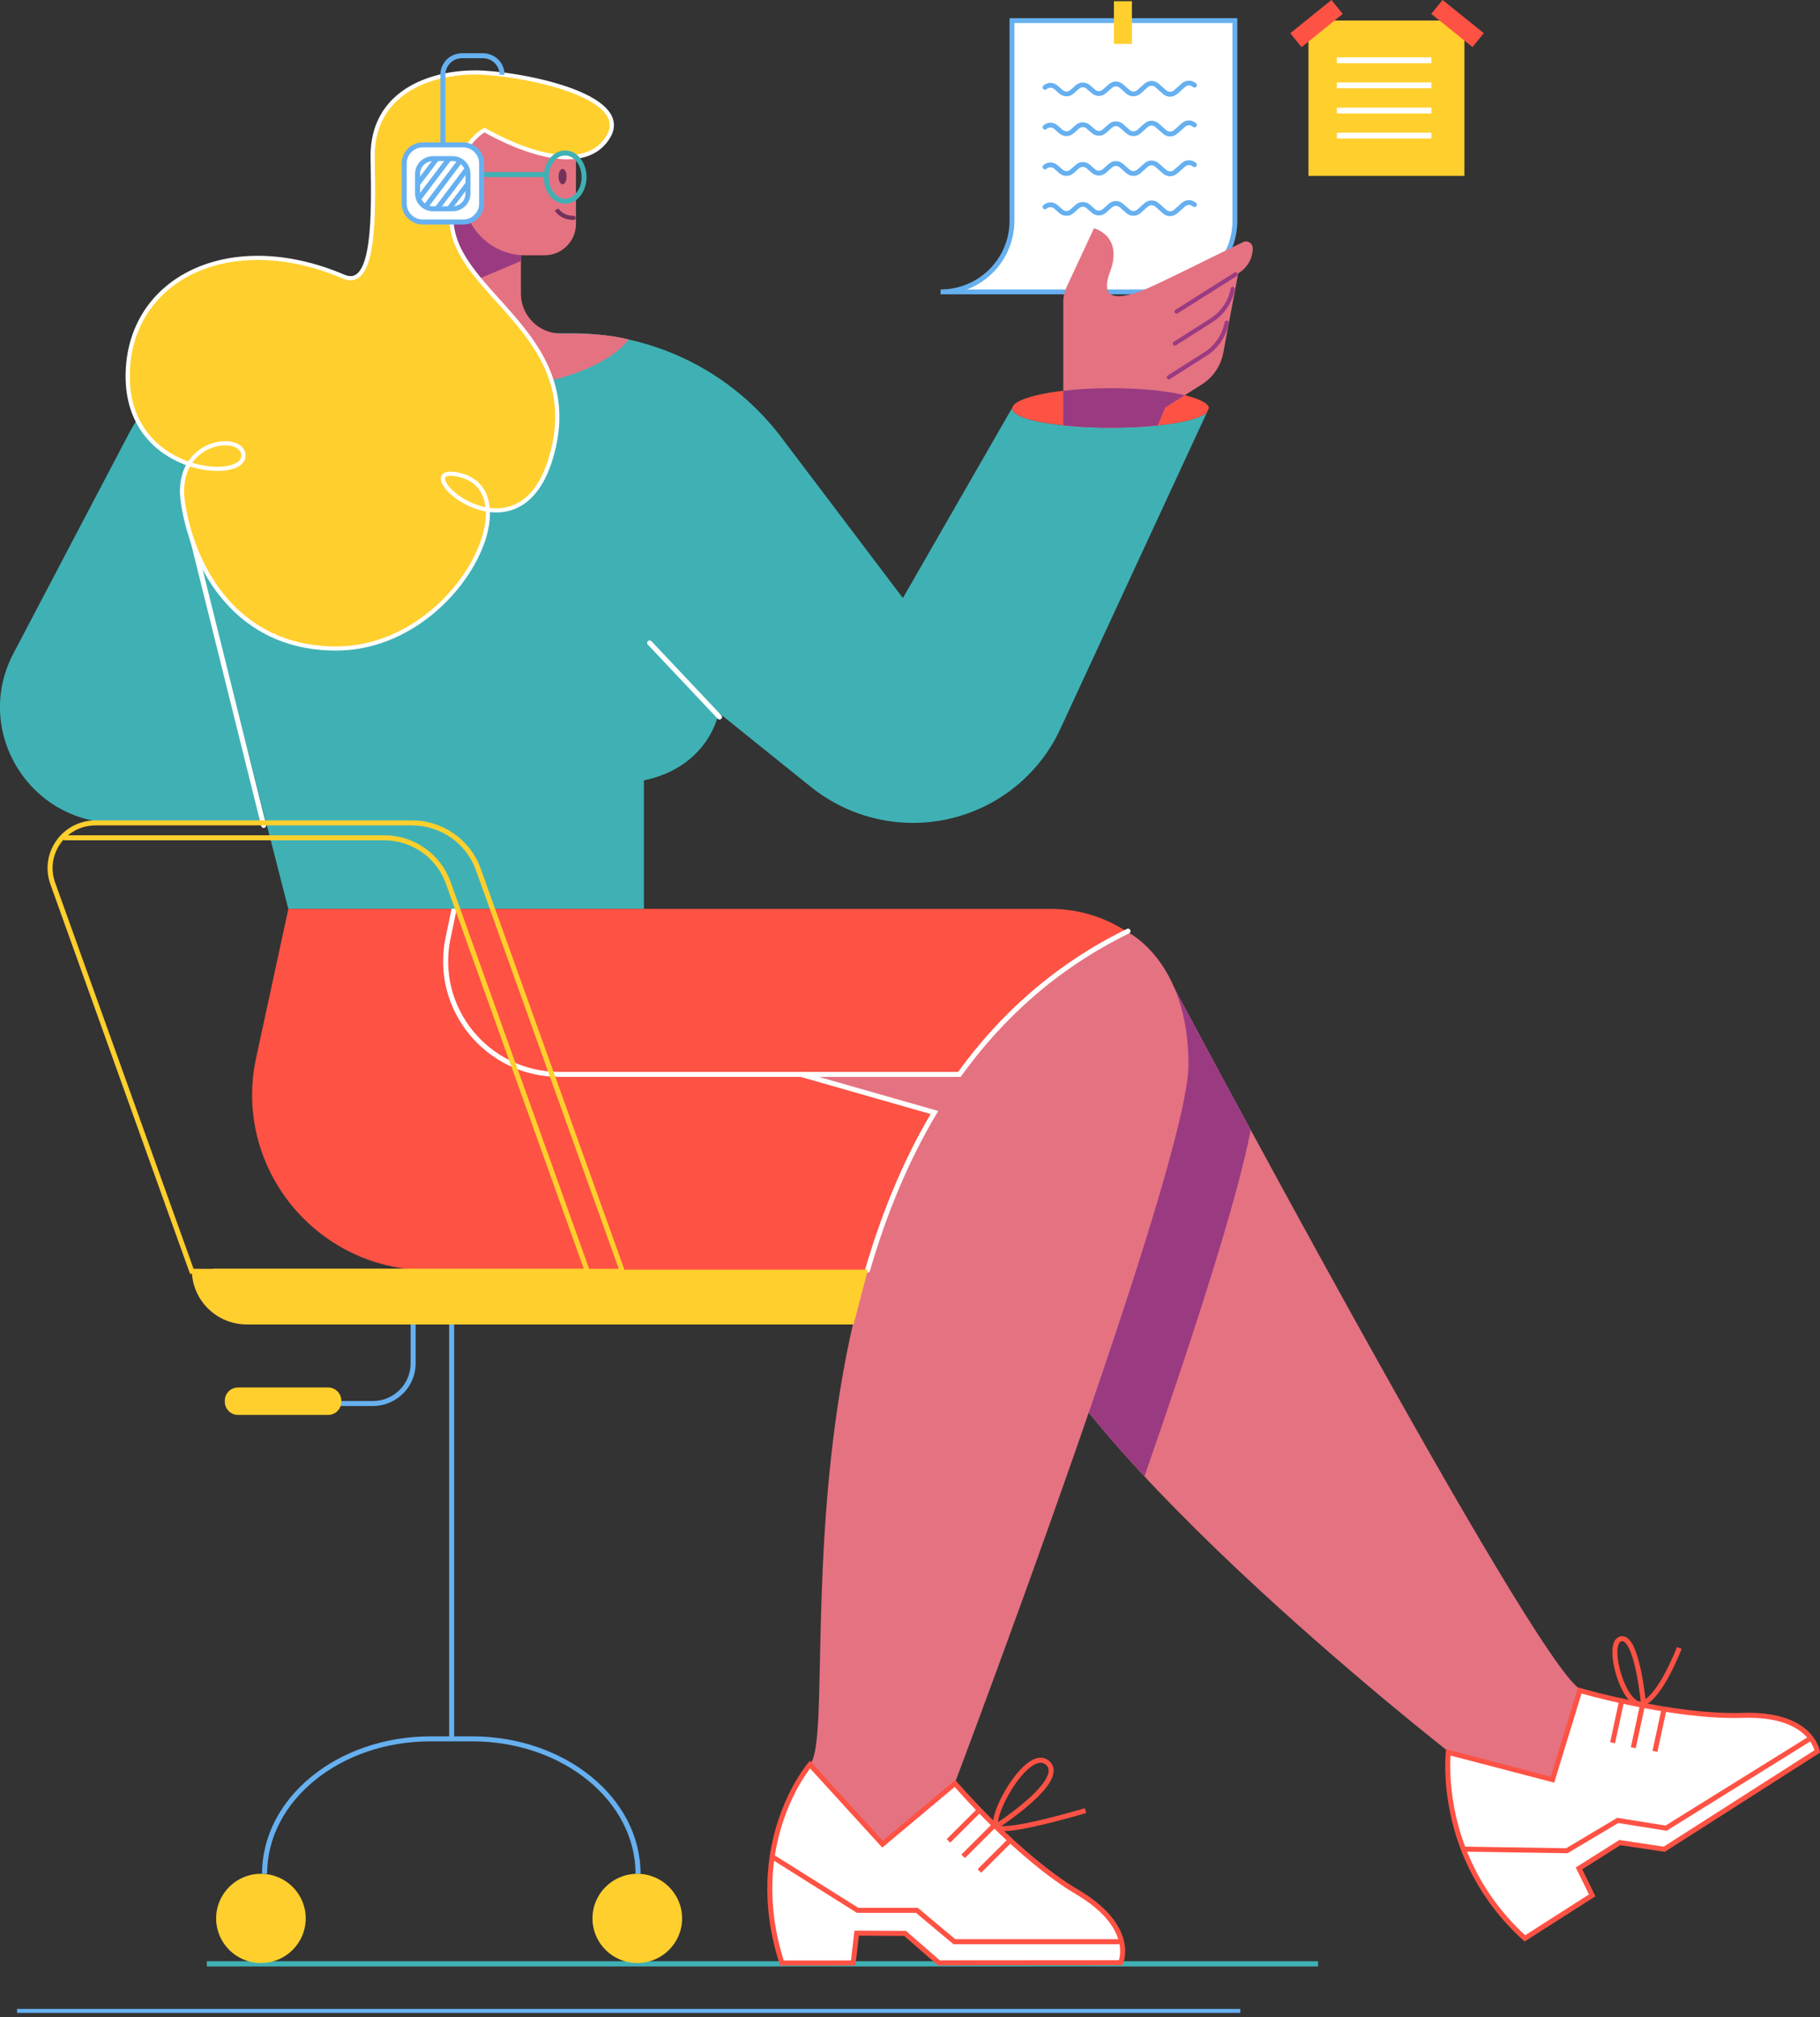 <svg width="435" height="482" viewBox="0 0 435 482" fill="none" xmlns="http://www.w3.org/2000/svg" xmlns:xlink="http://www.w3.org/1999/xlink">
	<rect x="0" y="0" width="435" height="482" fill="#333333" stroke="none"/>
	<desc>
			Created with Pixso.
	</desc>
	<defs/>
	<rect id="illustration" width="435" height="481" fill="#FFFFFF" fill-opacity="0"/>
	<path id="Vector (Stroke)" d="M49.43 468.66L315.04 468.66L315.04 469.9L49.43 469.9L49.43 468.66Z" fill="#3FB1B5" fill-opacity="1" fill-rule="evenodd"/>
	<path id="Vector (Stroke)" d="M296.44 481L4.08 481L4.08 480.04L296.44 480.04L296.44 481Z" fill="#66B0F0" fill-opacity="1" fill-rule="evenodd"/>
	<path id="Vector" d="M295.15 4.92L295.15 52.77C295.15 62.14 287.5 69.75 278.09 69.75L224.81 69.75C234.22 69.75 241.87 62.16 241.87 52.77L241.87 4.92L295.15 4.92Z" fill="#FFFFFF" fill-opacity="1" fill-rule="nonzero"/>
	<path id="Vector (Stroke)" d="M241.29 4.34L295.73 4.34L295.73 52.77C295.73 62.46 287.82 70.33 278.09 70.33L224.81 70.33L224.81 69.17C233.9 69.17 241.29 61.84 241.29 52.77L241.29 4.34ZM231.12 69.17L278.09 69.17C287.18 69.17 294.57 61.82 294.57 52.77L294.57 5.5L242.45 5.5L242.45 52.77C242.45 60.26 237.74 66.65 231.12 69.17Z" fill="#66B0F0" fill-opacity="1" fill-rule="evenodd"/>
	<path id="Vector" d="M270.54 0.29L266.24 0.29L266.24 10.49L270.54 10.49L270.54 0.29Z" fill="#FFCF2D" fill-opacity="1" fill-rule="nonzero"/>
	<path id="Vector" d="M279.65 23.1C279.04 23.1 278.44 22.87 277.95 22.43L276.16 20.86C275.61 20.37 274.86 20.37 274.31 20.86L272.61 22.36C271.61 23.24 270.22 23.24 269.19 22.36L267.64 21C267.08 20.51 266.34 20.51 265.78 21L264.34 22.27C263.34 23.15 261.94 23.15 260.92 22.27L259.74 21.23C259.18 20.74 258.44 20.74 257.88 21.23L256.6 22.36C255.6 23.24 254.21 23.24 253.18 22.36L252 21.32C251.44 20.84 250.7 20.84 250.14 21.32C249.91 21.53 249.54 21.51 249.33 21.28C249.12 21.04 249.14 20.67 249.37 20.47C250.37 19.59 251.77 19.59 252.79 20.47L253.97 21.51C254.53 21.99 255.28 21.99 255.83 21.51L257.11 20.37C258.11 19.5 259.5 19.5 260.53 20.37L261.71 21.41C262.27 21.9 263.01 21.9 263.57 21.41L265.01 20.14C266.01 19.26 267.4 19.26 268.43 20.14L269.98 21.51C270.54 21.99 271.29 21.99 271.84 21.51L273.54 20C274.54 19.12 275.93 19.12 276.95 20L278.74 21.58C279.3 22.06 280.04 22.06 280.6 21.58L282.46 19.93C283.46 19.05 284.85 19.05 285.88 19.93C286.11 20.14 286.13 20.51 285.92 20.74C285.71 20.98 285.34 21 285.11 20.79C284.55 20.3 283.81 20.3 283.25 20.79L281.39 22.43C280.84 22.87 280.25 23.1 279.65 23.1Z" fill="#66B0F0" fill-opacity="1" fill-rule="nonzero"/>
	<path id="Vector" d="M279.65 32.61C279.04 32.61 278.44 32.38 277.95 31.94L276.16 30.37C275.61 29.88 274.86 29.88 274.31 30.37L272.61 31.87C271.61 32.75 270.22 32.75 269.19 31.87L267.64 30.51C267.08 30.02 266.34 30.02 265.78 30.51L264.34 31.78C263.34 32.66 261.94 32.66 260.92 31.78L259.74 30.74C259.18 30.25 258.44 30.25 257.88 30.74L256.6 31.87C255.6 32.75 254.21 32.75 253.18 31.87L252 30.83C251.44 30.35 250.7 30.35 250.14 30.83C249.91 31.04 249.54 31.02 249.33 30.79C249.12 30.55 249.14 30.18 249.37 29.98C250.37 29.1 251.77 29.1 252.79 29.98L253.97 31.02C254.53 31.5 255.28 31.5 255.83 31.02L257.11 29.88C258.11 29 259.5 29 260.53 29.88L261.71 30.92C262.27 31.41 263.01 31.41 263.57 30.92L265.01 29.65C266.01 28.77 267.4 28.77 268.43 29.65L269.98 31.02C270.54 31.5 271.29 31.5 271.84 31.02L273.54 29.51C274.54 28.63 275.93 28.63 276.95 29.51L278.74 31.09C279.3 31.57 280.04 31.57 280.6 31.09L282.46 29.44C283.46 28.56 284.85 28.56 285.88 29.44C286.11 29.65 286.13 30.02 285.92 30.25C285.71 30.49 285.34 30.51 285.11 30.3C284.55 29.81 283.81 29.81 283.25 30.3L281.39 31.94C280.84 32.41 280.25 32.61 279.65 32.61Z" fill="#66B0F0" fill-opacity="1" fill-rule="nonzero"/>
	<path id="Vector" d="M279.65 42.12C279.04 42.12 278.44 41.89 277.95 41.45L276.16 39.88C275.61 39.39 274.86 39.39 274.31 39.88L272.61 41.38C271.61 42.26 270.22 42.26 269.19 41.38L267.64 40.02C267.08 39.53 266.34 39.53 265.78 40.02L264.34 41.29C263.34 42.17 261.94 42.17 260.92 41.29L259.74 40.25C259.18 39.76 258.44 39.76 257.88 40.25L256.6 41.38C255.6 42.26 254.21 42.26 253.18 41.38L252 40.34C251.44 39.85 250.7 39.85 250.14 40.34C249.91 40.55 249.54 40.52 249.33 40.29C249.12 40.06 249.14 39.69 249.37 39.48C250.37 38.6 251.77 38.6 252.79 39.48L253.97 40.52C254.53 41.01 255.28 41.01 255.83 40.52L257.11 39.39C258.11 38.51 259.5 38.51 260.53 39.39L261.71 40.43C262.27 40.92 263.01 40.92 263.57 40.43L265.01 39.16C266.01 38.28 267.4 38.28 268.43 39.16L269.98 40.52C270.54 41.01 271.29 41.01 271.84 40.52L273.54 39.02C274.54 38.14 275.93 38.14 276.95 39.02L278.74 40.59C279.3 41.08 280.04 41.08 280.6 40.59L282.46 38.95C283.46 38.07 284.85 38.07 285.88 38.95C286.11 39.16 286.13 39.53 285.92 39.76C285.71 39.99 285.34 40.02 285.11 39.81C284.55 39.32 283.81 39.32 283.25 39.81L281.39 41.45C280.84 41.91 280.25 42.12 279.65 42.12Z" fill="#66B0F0" fill-opacity="1" fill-rule="nonzero"/>
	<path id="Vector" d="M279.65 51.66C279.04 51.66 278.44 51.42 277.95 50.98L276.16 49.41C275.61 48.92 274.86 48.92 274.31 49.41L272.61 50.91C271.61 51.79 270.22 51.79 269.19 50.91L267.64 49.55C267.08 49.06 266.34 49.06 265.78 49.55L264.34 50.82C263.34 51.7 261.94 51.7 260.92 50.82L259.74 49.78C259.18 49.29 258.44 49.29 257.88 49.78L256.6 50.91C255.6 51.79 254.21 51.79 253.18 50.91L252 49.87C251.44 49.39 250.7 49.39 250.14 49.87C249.91 50.08 249.54 50.06 249.33 49.83C249.12 49.59 249.14 49.23 249.37 49.02C250.37 48.14 251.77 48.14 252.79 49.02L253.97 50.06C254.53 50.54 255.28 50.54 255.83 50.06L257.11 48.92C258.11 48.05 259.5 48.05 260.53 48.92L261.71 49.97C262.27 50.45 263.01 50.45 263.57 49.97L265.01 48.69C266.01 47.81 267.4 47.81 268.43 48.69L269.98 50.06C270.54 50.54 271.29 50.54 271.84 50.06L273.54 48.55C274.54 47.67 275.93 47.67 276.95 48.55L278.74 50.13C279.3 50.61 280.04 50.61 280.6 50.13L282.46 48.49C283.46 47.6 284.85 47.6 285.88 48.49C286.11 48.69 286.13 49.06 285.92 49.29C285.71 49.53 285.34 49.55 285.11 49.34C284.55 48.85 283.81 48.85 283.25 49.34L281.39 50.98C280.84 51.42 280.25 51.66 279.65 51.66Z" fill="#66B0F0" fill-opacity="1" fill-rule="nonzero"/>
	<path id="Vector" d="M350.01 4.91L312.74 4.91L312.74 42.03L350.01 42.03L350.01 4.91Z" fill="#FFCF2D" fill-opacity="1" fill-rule="nonzero"/>
	<path id="Vector" d="M320.93 3.33L318.23 0L308.39 7.94L311.09 11.27L320.93 3.33Z" fill="#FE5244" fill-opacity="1" fill-rule="nonzero"/>
	<path id="Vector" d="M351.94 11.25L354.64 7.92L344.79 -0.01L342.09 3.32L351.94 11.25Z" fill="#FE5244" fill-opacity="1" fill-rule="nonzero"/>
	<path id="Vector" d="M342.13 13.71L319.52 13.71L319.52 15.1L342.13 15.1L342.13 13.71Z" fill="#FFFFFF" fill-opacity="1" fill-rule="nonzero"/>
	<path id="Vector" d="M342.13 19.7L319.52 19.7L319.52 21.09L342.13 21.09L342.13 19.7Z" fill="#FFFFFF" fill-opacity="1" fill-rule="nonzero"/>
	<path id="Vector" d="M342.13 25.72L319.52 25.72L319.52 27.11L342.13 27.11L342.13 25.72Z" fill="#FFFFFF" fill-opacity="1" fill-rule="nonzero"/>
	<path id="Vector" d="M342.13 31.71L319.52 31.71L319.52 33.1L342.13 33.1L342.13 31.71Z" fill="#FFFFFF" fill-opacity="1" fill-rule="nonzero"/>
	<path id="Vector" d="M378.45 404.18C377.91 404.02 377.61 403.93 377.61 403.93L371.08 425.24L346.49 418.81C346.29 418.64 346.19 418.54 346.19 418.54C346.19 418.54 246.61 340.82 241.37 303.52C236.16 266.22 277.87 230.84 277.87 230.84C277.87 230.84 366.83 398.27 377.83 403.74C378.05 403.86 378.27 404 378.45 404.18Z" fill="#E57281" fill-opacity="1" fill-rule="nonzero"/>
	<path id="Vector" d="M298.93 270C295.81 286.61 284.86 320.25 273.54 352.79C256.76 334.79 243.21 316.63 241.37 303.5C238.06 279.87 253.62 256.97 265.45 243.41C269.78 239.94 274.45 236.76 279.51 233.92C282.6 239.71 289.78 253.11 298.93 270Z" fill="#9A3B82" fill-opacity="1" fill-rule="nonzero"/>
	<path id="Vector" d="M434.35 418.52L397.77 441.89L387.16 440.3L377.39 446.47L380.55 452.91L364.47 463.19C343.15 443.88 346.17 418.76 346.17 418.76L371.06 425.26L377.59 403.96C377.59 403.96 399.95 410.46 416.45 409.9C432.99 409.35 434.35 418.52 434.35 418.52Z" fill="#FFFFFF" fill-opacity="1" fill-rule="nonzero"/>
	<path id="Vector (Stroke)" d="M377.19 403.22L377.76 403.38L377.59 403.96C377.76 403.38 377.76 403.38 377.76 403.38L377.78 403.39L377.82 403.4C377.87 403.41 377.93 403.43 378.01 403.45C378.18 403.5 378.42 403.57 378.75 403.66C379.39 403.84 380.32 404.09 381.49 404.39C383.84 404.99 387.14 405.78 390.95 406.55C398.59 408.11 408.25 409.58 416.43 409.31C424.81 409.02 429.46 411.21 432.01 413.56C433.28 414.74 434.01 415.93 434.42 416.85C434.63 417.3 434.76 417.69 434.83 417.96C434.87 418.1 434.9 418.21 434.91 418.29C434.92 418.33 434.93 418.36 434.93 418.39C434.93 418.4 434.94 418.41 434.94 418.42L434.94 418.43L434.94 418.43L434.94 418.43C434.94 418.43 434.94 418.43 434.35 418.52L434.94 418.43L435 418.81L397.9 442.51L387.29 440.92L378.17 446.68L381.32 453.13L364.41 463.94L364.06 463.64C353.3 453.88 348.67 442.65 346.74 433.86C345.78 429.47 345.48 425.68 345.43 423C345.41 421.65 345.44 420.58 345.48 419.84C345.5 419.47 345.53 419.18 345.54 418.99C345.55 418.89 345.56 418.82 345.57 418.77C345.57 418.74 345.57 418.72 345.57 418.71L345.57 418.69L345.57 418.69L345.57 418.69C345.57 418.68 345.57 418.68 346.17 418.76L345.57 418.68L345.66 418.01L370.66 424.54L377.19 403.22ZM346.7 419.51C346.7 419.63 346.69 419.76 346.68 419.91C346.64 420.62 346.61 421.66 346.63 422.97C346.68 425.6 346.97 429.3 347.91 433.6C349.78 442.12 354.23 452.96 364.53 462.44L379.78 452.69L376.62 446.25L387.03 439.68L397.64 441.27L433.67 418.24C433.6 418.02 433.5 417.71 433.33 417.34C432.97 416.55 432.33 415.49 431.19 414.44C428.93 412.35 424.62 410.23 416.47 410.5C408.15 410.78 398.38 409.28 390.71 407.72C386.87 406.94 383.56 406.15 381.19 405.54C380.01 405.24 379.07 404.99 378.43 404.81C378.26 404.77 378.12 404.73 377.99 404.69L371.47 425.98L346.7 419.51Z" fill="#FE5244" fill-opacity="1" fill-rule="evenodd"/>
	<path id="Vector (Stroke)" d="M393.29 406.02C393.24 405.58 393.17 404.95 393.07 404.21C392.86 402.69 392.55 400.68 392.11 398.7C391.67 396.73 391.11 394.74 390.39 393.3C390.03 392.58 389.61 391.95 389.11 391.53C388.59 391.09 387.94 390.86 387.23 391.05L387.23 391.05L387.23 391.05C386.51 391.24 386.05 391.78 385.77 392.42C385.5 393.06 385.39 393.85 385.38 394.71C385.35 396.43 385.75 398.55 386.4 400.56C387.04 402.58 387.96 404.53 389.02 405.89C389.55 406.57 390.14 407.13 390.79 407.46C391.46 407.8 392.19 407.89 392.92 407.59C394.16 407.09 395.32 405.93 396.35 404.59C397.4 403.22 398.37 401.59 399.19 400.03C400.01 398.46 400.69 396.96 401.17 395.85C401.41 395.29 401.6 394.83 401.73 394.51C401.79 394.35 401.84 394.22 401.87 394.14C401.89 394.09 401.9 394.06 401.91 394.04L401.92 394.01L401.93 394L401.93 394C401.93 394 401.93 394 401.37 393.79C400.8 393.58 400.8 393.58 400.8 393.58L400.8 393.58L400.8 393.58L400.8 393.59L400.79 393.61C400.78 393.63 400.77 393.66 400.76 393.7C400.72 393.79 400.68 393.91 400.61 394.07C400.49 394.38 400.3 394.83 400.07 395.38C399.6 396.47 398.93 397.95 398.12 399.47C397.32 401.01 396.39 402.57 395.4 403.86C394.69 404.79 393.98 405.53 393.29 406.02ZM392.15 406.57C391.89 406.6 391.63 406.54 391.34 406.4C390.91 406.18 390.44 405.76 389.97 405.16C389.02 403.95 388.16 402.14 387.54 400.2C386.92 398.27 386.55 396.27 386.57 394.72C386.58 393.95 386.69 393.33 386.88 392.89C387.06 392.46 387.29 392.27 387.54 392.2C387.78 392.13 388.03 392.19 388.33 392.44C388.65 392.71 388.99 393.18 389.31 393.83C389.97 395.14 390.51 397.01 390.94 398.96C391.37 400.9 391.68 402.87 391.88 404.37C391.98 405.11 392.06 405.74 392.11 406.17C392.12 406.33 392.14 406.46 392.15 406.57Z" fill="#FE5244" fill-opacity="1" fill-rule="evenodd"/>
	<path id="Vector (Stroke)" d="M433.14 415.84L398.33 437.48L386.78 435.63L374.66 442.85L349.98 442.47L349.99 441.27L374.33 441.65L386.54 434.38L398.08 436.23L432.51 414.83L433.14 415.84Z" fill="#FE5244" fill-opacity="1" fill-rule="evenodd"/>
	<path id="Vector (Stroke)" d="M384.84 416.32L387.12 405.76L388.29 406.01L386.01 416.57L384.84 416.32Z" fill="#FE5244" fill-opacity="1" fill-rule="evenodd"/>
	<path id="Vector (Stroke)" d="M389.79 417.52L392.07 406.95L393.24 407.2L390.96 417.77L389.79 417.52Z" fill="#FE5244" fill-opacity="1" fill-rule="evenodd"/>
	<path id="Vector (Stroke)" d="M394.97 418.37L397.24 407.81L398.42 408.06L396.14 418.62L394.97 418.37Z" fill="#FE5244" fill-opacity="1" fill-rule="evenodd"/>
	<path id="Vector" d="M269.42 222.7C269.42 222.7 284.06 229.5 284.06 254.45C284.06 278.56 228.17 426.19 228.17 426.19L210.97 440.71L193.51 421.68C202.04 413.6 177.55 267.6 269.42 222.7Z" fill="#E57281" fill-opacity="1" fill-rule="nonzero"/>
	<path id="Vector" d="M267.86 469L224.39 469.04L216.32 462L204.76 461.94L203.92 469.06L186.88 469.08C177.61 440.36 193.59 421.66 193.59 421.66L210.93 440.68L228.25 426.18C228.25 426.18 243.27 443.72 257.46 452.11C271.68 460.53 267.86 469 267.86 469Z" fill="#FFFFFF" fill-opacity="1" fill-rule="nonzero"/>
	<path id="Vector (Stroke)" d="M193.58 420.76L210.99 439.85L228.32 425.34L228.71 425.79L228.25 426.18C228.71 425.79 228.71 425.79 228.71 425.79L228.72 425.8L228.75 425.84C228.78 425.87 228.82 425.92 228.87 425.98C228.99 426.11 229.15 426.3 229.37 426.55C229.81 427.04 230.45 427.76 231.26 428.64C232.89 430.42 235.2 432.86 237.95 435.57C243.47 441 250.73 447.44 257.76 451.6C264.97 455.87 267.7 460.2 268.57 463.56C269.01 465.24 268.98 466.64 268.83 467.63C268.76 468.13 268.66 468.52 268.57 468.8C268.53 468.93 268.49 469.04 268.46 469.12C268.45 469.14 268.45 469.15 268.44 469.17C268.44 469.18 268.43 469.19 268.43 469.21C268.42 469.22 268.42 469.23 268.42 469.23L268.41 469.24L268.41 469.25C268.41 469.25 268.41 469.25 267.86 469L268.41 469.25L268.25 469.6L224.17 469.64L216.1 462.6L205.29 462.54L204.45 469.66L186.44 469.68L186.31 469.26C181.63 454.76 183.32 442.77 186.19 434.41C187.63 430.23 189.35 426.95 190.73 424.72C191.41 423.6 192.01 422.75 192.44 422.17C192.65 421.87 192.82 421.65 192.94 421.51C193 421.43 193.05 421.37 193.08 421.33C193.1 421.32 193.11 421.3 193.12 421.29L193.13 421.28L193.13 421.27L193.13 421.27C193.13 421.27 193.13 421.27 193.59 421.66L193.13 421.27L193.58 420.76ZM193.62 422.58C193.56 422.67 193.48 422.77 193.4 422.87C193 423.43 192.42 424.26 191.75 425.34C190.41 427.51 188.73 430.71 187.33 434.79C184.55 442.88 182.89 454.45 187.32 468.48L203.39 468.47L204.22 461.34L216.55 461.4L224.62 468.44L267.44 468.41C267.5 468.18 267.58 467.86 267.64 467.46C267.77 466.6 267.8 465.36 267.41 463.86C266.64 460.88 264.16 456.77 257.15 452.63C249.99 448.39 242.65 441.87 237.11 436.42C234.34 433.69 232.01 431.23 230.38 429.45C229.56 428.56 228.91 427.84 228.47 427.34C228.36 427.22 228.27 427.1 228.18 427.01L210.87 441.5L193.62 422.58Z" fill="#FE5244" fill-opacity="1" fill-rule="evenodd"/>
	<path id="Vector (Stroke)" d="M248.27 420.05C249.16 419.93 250.01 420.15 250.76 420.79C251.5 421.43 251.83 422.23 251.83 423.1C251.83 423.94 251.51 424.82 251.03 425.68C250.06 427.38 248.32 429.2 246.48 430.84C244.63 432.49 242.63 434.01 241.1 435.1C240.39 435.61 239.78 436.03 239.33 436.34C239.53 436.36 239.77 436.37 240.06 436.36C240.78 436.35 241.68 436.26 242.72 436.11C244.79 435.8 247.32 435.25 249.78 434.65C252.24 434.06 254.61 433.42 256.38 432.92C257.26 432.68 257.98 432.47 258.49 432.32C258.74 432.25 258.94 432.19 259.07 432.15C259.14 432.13 259.19 432.11 259.23 432.1L259.28 432.09C259.28 432.09 259.28 432.09 259.45 432.66C259.63 433.23 259.63 433.23 259.63 433.23L259.57 433.25C259.55 433.25 259.53 433.26 259.5 433.27C259.47 433.28 259.45 433.28 259.42 433.29C259.28 433.33 259.08 433.39 258.82 433.47C258.32 433.61 257.58 433.83 256.7 434.07C254.93 434.57 252.54 435.21 250.06 435.81C247.59 436.41 245.02 436.97 242.9 437.29C241.84 437.44 240.87 437.54 240.08 437.56C239.32 437.57 238.59 437.51 238.11 437.24C237.45 436.88 237.33 436.1 237.35 435.44C237.38 434.73 237.58 433.85 237.9 432.91C238.53 431.01 239.68 428.68 241.06 426.54C242.44 424.41 244.08 422.41 245.72 421.2C246.54 420.6 247.4 420.17 248.27 420.05ZM238.55 435.42C239 435.12 239.64 434.68 240.4 434.14C241.91 433.05 243.87 431.56 245.68 429.95C247.5 428.33 249.12 426.62 249.98 425.09C250.42 424.32 250.63 423.66 250.63 423.1C250.64 422.57 250.45 422.1 249.97 421.69C249.5 421.29 248.99 421.16 248.43 421.23C247.84 421.31 247.16 421.63 246.43 422.17C244.96 423.24 243.41 425.1 242.07 427.18C240.73 429.26 239.63 431.5 239.03 433.29C238.74 434.15 238.58 434.88 238.55 435.42Z" fill="#FE5244" fill-opacity="1" fill-rule="evenodd"/>
	<path id="Vector (Stroke)" d="M184.26 444.18L184.9 443.18L205.15 455.89L219.36 455.89L228.33 463.39L268.2 463.39L268.2 464.59L227.89 464.59L218.92 457.09L204.8 457.09L184.26 444.18Z" fill="#FE5244" fill-opacity="1" fill-rule="evenodd"/>
	<path id="Vector (Stroke)" d="M226.27 439.48L233.94 431.84L234.79 432.68L227.12 440.32L226.27 439.48Z" fill="#FE5244" fill-opacity="1" fill-rule="evenodd"/>
	<path id="Vector (Stroke)" d="M229.78 443.16L237.45 435.52L238.3 436.36L230.63 444L229.78 443.16Z" fill="#FE5244" fill-opacity="1" fill-rule="evenodd"/>
	<path id="Vector (Stroke)" d="M233.66 446.66L241.33 439.02L242.18 439.87L234.51 447.51L233.66 446.66Z" fill="#FE5244" fill-opacity="1" fill-rule="evenodd"/>
	<path id="Vector" d="M269.42 222.7C234.88 239.57 216.78 270.76 207.21 303.52L102.4 303.52C75.57 303.52 55.57 278.87 61.22 252.76L68.92 217.19L251.16 217.19C257.91 217.19 264.19 219.22 269.42 222.7Z" fill="#FE5244" fill-opacity="1" fill-rule="nonzero"/>
	<path id="Vector" d="M191.59 256.79L229.33 256.71L223.73 265.85L191.59 256.79Z" fill="#E57281" fill-opacity="1" fill-rule="nonzero"/>
	<path id="Vector (Stroke)" d="M108.67 216.6C109 216.67 109.2 216.99 109.14 217.31L107.68 224.27C104.24 240.71 116.82 256.14 133.68 256.14L229 256.14C239.06 242.27 252.18 230.36 269.35 221.97C269.65 221.82 270.01 221.94 270.16 222.24C270.3 222.53 270.18 222.89 269.88 223.04C252.8 231.38 239.77 243.25 229.79 257.08L229.61 257.33L133.68 257.33C116.06 257.33 102.91 241.21 106.5 224.03L107.96 217.07C108.03 216.75 108.35 216.54 108.67 216.6Z" fill="#FFFFFF" fill-opacity="1" fill-rule="evenodd"/>
	<path id="Vector (Stroke)" d="M191.02 256.61C191.11 256.29 191.44 256.11 191.76 256.2L224.25 265.48L223.85 266.15C216.87 277.85 211.73 290.63 207.93 303.67C207.84 303.98 207.5 304.17 207.19 304.07C206.87 303.98 206.69 303.65 206.78 303.33C210.53 290.47 215.58 277.83 222.43 266.21L191.43 257.35C191.11 257.26 190.93 256.93 191.02 256.61Z" fill="#FFFFFF" fill-opacity="1" fill-rule="evenodd"/>
	<path id="Vector" d="M44.42 121.65L63.62 196.64L27.8 196.64C6.95 196.64 -6.48 174.58 3.19 156.18L30.7 103.81C38.49 88.99 53.89 79.7 70.69 79.7L77.19 79.7C55.13 79.68 38.97 100.36 44.42 121.65Z" fill="#3FB1B5" fill-opacity="1" fill-rule="nonzero"/>
	<path id="Vector" d="M265.49 102.19C276.77 102.19 286.16 100.7 288.44 98.61L253.42 174.2C247.09 187.89 233.32 196.64 218.2 196.64C213.77 196.64 209.41 195.88 205.3 194.43C201.18 192.98 197.31 190.85 193.85 188.07L171.78 170.32C171.78 170.32 169.58 183.19 153.9 186.48L153.9 217.15L68.9 217.15L44.42 121.63C38.97 100.34 55.13 79.64 77.19 79.64L136.7 79.64C141.95 79.64 147.12 80.29 152.12 81.57C165.78 85.03 178.05 93.02 186.72 104.48L215.8 142.91L241.93 97.44C241.93 97.48 241.91 97.54 241.91 97.58C241.93 100.22 252.5 102.19 265.49 102.19Z" fill="#3FB1B5" fill-opacity="1" fill-rule="nonzero"/>
	<path id="Vector (Stroke)" d="M44.08 121.07C44.4 120.99 44.73 121.18 44.81 121.5L63.6 197.09C63.68 197.41 63.49 197.74 63.17 197.82C62.85 197.9 62.52 197.7 62.44 197.38L43.64 121.79C43.56 121.47 43.76 121.15 44.08 121.07Z" fill="#FFFFFF" fill-opacity="1" fill-rule="evenodd"/>
	<path id="Vector (Stroke)" d="M154.86 153.2C155.1 152.97 155.48 152.99 155.71 153.23L172.41 170.93C172.64 171.17 172.63 171.55 172.38 171.77C172.14 172 171.76 171.99 171.54 171.75L154.84 154.04C154.61 153.8 154.62 153.42 154.86 153.2Z" fill="#FFFFFF" fill-opacity="1" fill-rule="evenodd"/>
	<path id="Vector" d="M288.96 97.5L288.44 98.61C286.16 100.72 276.77 102.19 265.49 102.19C252.5 102.19 241.93 100.22 241.93 97.62C241.93 97.58 241.93 97.52 241.95 97.48C242.31 94.93 252.74 92.75 265.51 92.75C278.25 92.75 288.6 94.93 288.96 97.5Z" fill="#FE5244" fill-opacity="1" fill-rule="nonzero"/>
	<path id="Vector" d="M299.42 59.31C299.42 60.44 299.14 61.55 298.63 62.53C298.1 63.5 297.35 64.36 296.41 65.01L295.95 65.33L292.37 84.33C291.79 87.41 289.96 90.14 287.3 91.83L282.4 94.93L278.53 97.4L276.73 101.68C273.39 102.02 269.58 102.21 265.5 102.21C261.39 102.21 257.51 102.02 254.14 101.66L254.14 72.2C254.14 70.92 254.42 69.67 254.96 68.52L261.47 54.55C261.47 54.55 268.58 56.3 265.3 65C262.33 72.89 269.12 70.86 272.94 69.45C276.35 68.18 291.27 60.62 297.11 57.85C298.19 57.34 299.42 58.13 299.42 59.31Z" fill="#E57281" fill-opacity="1" fill-rule="nonzero"/>
	<path id="Vector (Stroke)" d="M293.28 76.62C293.56 76.67 293.73 76.93 293.68 77.2C293.08 80.42 291.16 83.24 288.39 85.01L279.62 90.58C279.38 90.73 279.07 90.66 278.93 90.43C278.78 90.19 278.85 89.89 279.08 89.74L287.85 84.17C290.39 82.55 292.15 79.97 292.7 77.02C292.75 76.75 293.01 76.57 293.28 76.62Z" fill="#9A3B82" fill-opacity="1" fill-rule="evenodd"/>
	<path id="Vector (Stroke)" d="M294.72 68.56C294.99 68.61 295.17 68.87 295.12 69.14C294.52 72.36 292.6 75.19 289.82 76.95L281.06 82.52C280.82 82.67 280.51 82.6 280.37 82.37C280.22 82.14 280.29 81.83 280.52 81.68L289.29 76.11C289.29 76.11 289.29 76.11 289.29 76.11C291.83 74.5 293.59 71.91 294.14 68.96C294.19 68.69 294.45 68.51 294.72 68.56Z" fill="#9A3B82" fill-opacity="1" fill-rule="evenodd"/>
	<path id="Vector (Stroke)" d="M295.73 65.28C295.88 65.52 295.81 65.82 295.58 65.97L281.47 74.88C281.24 75.03 280.93 74.96 280.78 74.73C280.64 74.5 280.7 74.19 280.94 74.04L295.04 65.13C295.27 64.98 295.58 65.05 295.73 65.28Z" fill="#9A3B82" fill-opacity="1" fill-rule="evenodd"/>
	<path id="Vector" d="M283.16 94.44L282.39 94.93L278.51 97.4L276.71 101.68C273.38 102.02 269.56 102.21 265.49 102.21C261.37 102.21 257.49 102.02 254.12 101.66L254.12 93.38C257.49 92.98 261.37 92.76 265.49 92.76C272.54 92.75 278.85 93.4 283.16 94.44Z" fill="#9A3B82" fill-opacity="1" fill-rule="nonzero"/>
	<path id="Vector" d="M150.26 81.11C147.37 84.99 136.58 94.12 100.26 94.12C53.54 94.12 83.44 79.71 83.44 79.71L103.26 46.75L124.51 59.74L124.51 70.19C124.51 75.46 128.81 79.71 134.08 79.71L135.46 79.71C140.41 79.69 145.53 79.91 150.26 81.11Z" fill="#E57281" fill-opacity="1" fill-rule="nonzero"/>
	<path id="Vector" d="M124.49 59.72L124.49 62.39L83.42 79.69L103.24 46.73L124.49 59.72Z" fill="#9A3B82" fill-opacity="1" fill-rule="nonzero"/>
	<path id="Vector" d="M125.61 61.01L130.12 61.01C134.28 61.01 137.66 57.65 137.66 53.52L137.66 28.47L110.71 28.47L110.71 46.17C110.71 54.37 117.38 61.01 125.61 61.01Z" fill="#E57281" fill-opacity="1" fill-rule="nonzero"/>
	<path id="Vector (Stroke)" d="M133.45 49.83L133.45 49.83L133.45 49.82L133.45 49.82C133.45 49.82 133.45 49.82 133.45 49.82C133.45 49.82 133.45 49.82 133.45 49.82L133.45 49.83ZM133.45 49.82C133.45 49.82 133.45 49.82 133.45 49.82C133.45 49.83 133.45 49.83 133.46 49.83C133.46 49.84 133.47 49.86 133.49 49.88C133.52 49.92 133.57 49.99 133.63 50.07C133.77 50.23 133.97 50.45 134.27 50.67C134.84 51.11 135.75 51.57 137.08 51.57C137.35 51.57 137.58 51.79 137.58 52.06C137.58 52.34 137.35 52.56 137.08 52.56C135.5 52.56 134.38 52.02 133.66 51.46C133.3 51.19 133.03 50.91 132.86 50.7C132.77 50.6 132.71 50.51 132.66 50.44C132.64 50.41 132.62 50.38 132.61 50.36C132.6 50.35 132.6 50.34 132.6 50.34L132.59 50.33L132.59 50.33L132.59 50.33L132.59 50.33C132.59 50.33 132.59 50.33 133.02 50.08L133.45 49.82Z" fill="#73325A" fill-opacity="1" fill-rule="evenodd"/>
	<path id="Vector" d="M134.46 44.05C134.99 44.05 135.42 43.22 135.42 42.2C135.42 41.18 134.99 40.35 134.46 40.35C133.93 40.35 133.5 41.18 133.5 42.2C133.5 43.22 133.93 44.05 134.46 44.05Z" fill="#73325A" fill-opacity="1" fill-rule="nonzero"/>
	<path id="HAIR" d="M115.84 31.08C115.84 31.08 138.08 44.45 145.31 32.81C151.66 22.6 123.51 17.35 113.68 17.31C103 17.27 88.83 21.99 89.07 37.64C89.27 50.53 89.81 69.39 82.14 66.11C54.85 54.45 30.6 66.63 30.52 89.82C30.44 113.02 57.47 115.18 58.15 109.19C58.85 103.23 41.37 104.6 43.73 120.1C46.06 135.59 56.49 154.97 80.3 154.97C109.07 154.99 127.39 117.27 109.59 113.43C95.95 110.49 123.49 136.71 131.66 109.45C140.45 80.11 108.69 70.5 107.91 52.78C107.13 35.06 115.84 31.08 115.84 31.08Z" fill="#FFCF2D" fill-opacity="1" fill-rule="nonzero"/>
	<path id="HAIR (Stroke)" d="M97.01 21.17C101.96 17.98 108.28 16.8 113.69 16.82C118.65 16.83 128.2 18.17 135.73 20.78C139.48 22.08 142.8 23.73 144.78 25.74C145.78 26.75 146.47 27.88 146.67 29.14C146.87 30.4 146.58 31.71 145.73 33.07C143.83 36.14 140.93 37.54 137.71 37.94C134.52 38.34 130.98 37.74 127.72 36.78C124.45 35.83 121.42 34.51 119.21 33.43C118.1 32.89 117.2 32.41 116.57 32.07C116.26 31.89 116.01 31.75 115.84 31.66C115.84 31.65 115.83 31.65 115.83 31.65C115.8 31.67 115.77 31.69 115.73 31.71C115.51 31.84 115.19 32.05 114.81 32.36C114.04 32.98 113.01 34 112 35.55C109.99 38.66 108.02 43.98 108.41 52.76C108.6 57.04 110.66 60.86 113.58 64.68C115.05 66.59 116.71 68.49 118.46 70.43C118.76 70.76 119.06 71.1 119.36 71.43C120.82 73.05 122.31 74.72 123.76 76.44C127.24 80.6 130.46 85.16 132.24 90.56C134.03 95.96 134.37 102.17 132.14 109.6C130.07 116.5 126.74 120.12 123.04 121.62C121.08 122.41 119.06 122.59 117.11 122.37C117.19 126.42 115.64 131.24 112.84 135.9C106.82 145.91 94.91 155.47 80.3 155.46C68.24 155.46 59.55 150.55 53.58 143.67C47.63 136.8 44.41 127.99 43.23 120.17C42.66 116.41 43.23 113.42 44.45 111.13C44.25 111.06 44.06 110.99 43.87 110.91C36.88 108.16 29.98 101.66 30.02 89.82C30.06 78.03 36.26 69.01 45.91 64.45C55.55 59.89 68.59 59.78 82.34 65.65L82.34 65.65C83.22 66.03 83.92 66.06 84.5 65.88C85.08 65.7 85.6 65.27 86.08 64.58C87.03 63.17 87.67 60.82 88.06 57.87C88.81 52.35 88.69 45.04 88.59 38.82C88.59 38.42 88.58 38.03 88.57 37.65C88.45 29.64 92.03 24.39 97.01 21.17ZM45.41 111.46C44.25 113.54 43.66 116.36 44.22 120.02L44.22 120.02C45.38 127.7 48.54 136.32 54.34 143.02C60.13 149.69 68.55 154.47 80.3 154.47L80.3 154.47C94.46 154.48 106.09 145.19 111.98 135.39C114.77 130.75 116.23 126.05 116.11 122.23C114.75 121.98 113.44 121.55 112.24 121.01C110.65 120.3 109.23 119.39 108.1 118.44C106.98 117.51 106.12 116.51 105.68 115.62C105.47 115.17 105.33 114.71 105.36 114.27C105.39 113.82 105.6 113.41 106 113.13C106.37 112.86 106.88 112.73 107.48 112.7C108.08 112.68 108.82 112.76 109.7 112.94C112.02 113.45 113.78 114.51 115.01 116.01C116.21 117.47 116.86 119.31 117.05 121.37C118.91 121.6 120.83 121.44 122.66 120.7C126 119.35 129.17 116.03 131.18 109.31C133.35 102.07 133.02 96.07 131.3 90.87C129.57 85.65 126.45 81.2 122.99 77.08C121.56 75.37 120.08 73.72 118.62 72.1C118.31 71.76 118.01 71.43 117.71 71.1C115.97 69.15 114.28 67.23 112.79 65.29C109.82 61.41 107.61 57.38 107.41 52.8C107.02 43.85 109.02 38.32 111.16 35.01C112.24 33.36 113.34 32.27 114.18 31.59C114.6 31.25 114.96 31.01 115.21 30.86C115.34 30.78 115.44 30.73 115.51 30.69C115.55 30.67 115.58 30.65 115.6 30.64C115.61 30.64 115.62 30.64 115.62 30.63L115.63 30.63L115.63 30.63C115.63 30.63 115.63 30.63 115.84 31.08L115.63 30.63L115.87 30.52L116.1 30.65L116.09 30.66C116.1 30.65 116.1 30.65 116.1 30.65L116.1 30.65L116.1 30.66L116.11 30.66C116.12 30.67 116.14 30.68 116.16 30.69C116.2 30.71 116.26 30.75 116.34 30.8C116.51 30.89 116.75 31.02 117.05 31.19C117.67 31.53 118.56 32.01 119.65 32.54C121.83 33.6 124.81 34.9 128 35.83C131.2 36.76 134.59 37.33 137.59 36.95C140.58 36.58 143.17 35.3 144.88 32.55L144.88 32.55C145.63 31.35 145.84 30.27 145.68 29.29C145.52 28.31 144.97 27.35 144.07 26.44C142.26 24.59 139.12 23.01 135.4 21.72C127.98 19.14 118.54 17.83 113.68 17.81L45.41 111.46ZM116.03 121.2C115.83 119.4 115.23 117.85 114.23 116.63C113.17 115.33 111.61 114.38 109.48 113.92C108.66 113.74 108.01 113.68 107.52 113.7C107.03 113.72 106.74 113.82 106.58 113.94C106.44 114.04 106.37 114.16 106.36 114.34C106.35 114.54 106.41 114.82 106.58 115.18C106.94 115.91 107.68 116.79 108.75 117.68C109.8 118.57 111.14 119.43 112.65 120.1C113.72 120.58 114.86 120.96 116.03 121.2ZM45.41 111.46C48.37 112.4 51.27 112.69 53.59 112.45C54.94 112.31 56.13 111.98 57.02 111.46C57.9 110.94 58.54 110.21 58.65 109.25C58.75 108.38 58.52 107.61 58.02 107C57.54 106.4 56.83 105.98 56.01 105.73C54.38 105.22 52.21 105.33 50.14 106.13C48.2 106.88 46.31 108.22 44.97 110.26C44.72 110.18 44.48 110.08 44.23 109.99C37.56 107.36 30.98 101.18 31.02 89.82C31.06 78.42 37.03 69.75 46.34 65.34C55.67 60.93 68.4 60.78 81.94 66.57C82.98 67.01 83.94 67.1 84.8 66.83C85.66 66.56 86.35 65.95 86.9 65.14C88 63.53 88.65 60.97 89.05 58.01C89.81 52.41 89.69 45.03 89.59 38.83C89.58 38.42 89.58 38.03 89.57 37.64C89.46 29.99 92.84 25.05 97.55 22.01C102.29 18.95 108.4 17.79 113.68 17.81L45.41 111.46ZM45.95 110.59C47.16 108.86 48.81 107.71 50.5 107.06C52.41 106.33 54.34 106.25 55.71 106.68C56.4 106.89 56.92 107.22 57.24 107.63C57.56 108.02 57.73 108.52 57.65 109.14L57.65 109.14C57.59 109.68 57.23 110.18 56.51 110.6C55.79 111.02 54.75 111.33 53.48 111.46C51.38 111.68 48.71 111.43 45.95 110.59Z" fill="#FFFFFF" fill-opacity="1" fill-rule="evenodd"/>
	<path id="Vector (Stroke)" d="M130.19 42.32L114.28 42.32L114.28 41.12L130.19 41.12L130.19 42.32Z" fill="#3FB1B5" fill-opacity="1" fill-rule="evenodd"/>
	<path id="Vector (Stroke)" d="M135.08 37.15C133.05 37.15 131.16 39.31 131.16 42.32C131.16 45.32 133.05 47.49 135.08 47.49C137.11 47.49 139 45.32 139 42.32C139 39.31 137.11 37.15 135.08 37.15ZM129.97 42.32C129.97 38.95 132.13 35.95 135.08 35.95C138.03 35.95 140.19 38.95 140.19 42.32C140.19 45.69 138.03 48.68 135.08 48.68C132.13 48.68 129.97 45.69 129.97 42.32Z" fill="#3FB1B5" fill-opacity="1" fill-rule="evenodd"/>
	<path id="Vector (Stroke)" d="M110.43 13.91C108.22 13.91 106.45 15.69 106.45 17.87L106.45 34.62L105.25 34.62L105.25 17.87C105.25 15.04 107.56 12.72 110.43 12.72L115.42 12.72C118.27 12.72 120.6 15.01 120.6 17.87L119.4 17.87C119.4 15.67 117.61 13.91 115.42 13.91L110.43 13.91Z" fill="#66B0F0" fill-opacity="1" fill-rule="evenodd"/>
	<path id="Vector" d="M110.67 53.06L101.06 53.06C98.6 53.06 96.6 51.07 96.6 48.62L96.6 39.06C96.6 36.61 98.6 34.62 101.06 34.62L110.67 34.62C113.13 34.62 115.12 36.61 115.12 39.06L115.12 48.62C115.1 51.07 113.13 53.06 110.67 53.06Z" fill="#FFFFFF" fill-opacity="1" fill-rule="nonzero"/>
	<path id="Vector (Stroke)" d="M101.06 35.22C98.93 35.22 97.2 36.94 97.2 39.06L97.2 48.62C97.2 50.74 98.93 52.46 101.06 52.46L110.67 52.46C112.79 52.46 114.51 50.75 114.52 48.62L114.52 39.06C114.52 36.94 112.79 35.22 110.67 35.22L101.06 35.22ZM96.01 39.06C96.01 36.28 98.27 34.02 101.06 34.02L110.67 34.02C113.46 34.02 115.72 36.28 115.72 39.06L115.72 48.63L115.72 48.63C115.7 51.4 113.46 53.66 110.67 53.66L101.06 53.66C98.27 53.66 96.01 51.4 96.01 48.62L96.01 39.06Z" fill="#66B0F0" fill-opacity="1" fill-rule="evenodd"/>
	<path id="Vector" d="M108.17 49.9L103.48 49.9C101.46 49.9 99.8 48.26 99.8 46.24L99.8 41.56C99.8 39.55 101.44 37.9 103.48 37.9L108.17 37.9C110.19 37.9 111.85 39.53 111.85 41.56L111.85 46.24C111.85 48.26 110.21 49.9 108.17 49.9Z" fill="#FFFFFF" fill-opacity="1" fill-rule="nonzero"/>
	<path id="Vector (Stroke)" d="M103.48 38.5C101.77 38.5 100.4 39.88 100.4 41.56L100.4 46.24C100.4 47.93 101.79 49.3 103.48 49.3L108.17 49.3C109.88 49.3 111.25 47.94 111.25 46.24L111.25 41.56C111.25 39.87 109.86 38.5 108.17 38.5L103.48 38.5ZM99.2 41.56C99.2 39.23 101.11 37.31 103.48 37.31L108.17 37.31C110.52 37.31 112.45 39.2 112.45 41.56L112.45 46.24C112.45 48.6 110.54 50.49 108.17 50.49L103.48 50.49C101.13 50.49 99.2 48.6 99.2 46.24L99.2 41.56Z" fill="#66B0F0" fill-opacity="1" fill-rule="evenodd"/>
	<path id="Vector (Stroke)" d="M101.2 49.08L109.55 38.02L110.51 38.74L102.16 49.8L101.2 49.08Z" fill="#66B0F0" fill-opacity="1" fill-rule="evenodd"/>
	<path id="Vector (Stroke)" d="M99.56 47.19L106.79 37.64L107.75 38.36L100.52 47.91L99.56 47.19Z" fill="#66B0F0" fill-opacity="1" fill-rule="evenodd"/>
	<path id="Vector (Stroke)" d="M103.94 49.54L111.17 39.99L112.12 40.71L104.89 50.26L103.94 49.54Z" fill="#66B0F0" fill-opacity="1" fill-rule="evenodd"/>
	<path id="Vector (Stroke)" d="M106.83 49.54L111.37 43.55L112.33 44.27L107.79 50.26L106.83 49.54Z" fill="#66B0F0" fill-opacity="1" fill-rule="evenodd"/>
	<path id="Vector (Stroke)" d="M99.34 43.59L103.86 37.64L104.81 38.36L100.3 44.31L99.34 43.59Z" fill="#66B0F0" fill-opacity="1" fill-rule="evenodd"/>
	<path id="Vector (Stroke)" d="M98.14 325.8L98.14 314.84L99.34 314.84L99.34 325.8C99.34 331.42 94.76 335.98 89.11 335.98L64.42 335.98L64.42 334.79L89.11 334.79C94.1 334.79 98.14 330.76 98.14 325.8Z" fill="#66B0F0" fill-opacity="1" fill-rule="evenodd"/>
	<path id="Vector (Stroke)" d="M107.35 415.51L107.35 314.96L108.55 314.96L108.55 415.51L107.35 415.51Z" fill="#66B0F0" fill-opacity="1" fill-rule="evenodd"/>
	<path id="Vector (Stroke)" d="M102.9 416.11C81.22 416.11 63.84 430.39 63.84 447.76L62.64 447.76C62.64 429.52 80.79 414.92 102.9 414.92L112.85 414.92C134.95 414.92 153.1 429.52 153.1 447.76L151.9 447.76C151.9 430.39 134.53 416.11 112.85 416.11L102.9 416.11Z" fill="#66B0F0" fill-opacity="1" fill-rule="evenodd"/>
	<path id="Vector" d="M204.02 316.49L58.99 316.49C51.72 316.49 45.84 310.62 45.84 303.4L207.45 303.4L204.02 316.49Z" fill="#FFCF2D" fill-opacity="1" fill-rule="nonzero"/>
	<path id="Vector" d="M62.37 469.08C68.28 469.08 73.07 464.31 73.07 458.42C73.07 452.53 68.28 447.76 62.37 447.76C56.45 447.76 51.66 452.53 51.66 458.42C51.66 464.31 56.45 469.08 62.37 469.08Z" fill="#FFCF2D" fill-opacity="1" fill-rule="nonzero"/>
	<path id="Vector" d="M56.91 338.11L78.41 338.11C80.16 338.11 81.58 336.7 81.58 334.95L81.58 334.71C81.58 332.96 80.16 331.55 78.41 331.55L56.91 331.55C55.15 331.55 53.73 332.96 53.73 334.71L53.73 334.95C53.73 336.7 55.15 338.11 56.91 338.11Z" fill="#FFCF2D" fill-opacity="1" fill-rule="nonzero"/>
	<path id="Vector (Stroke)" d="M12.04 211.28C9.38 203.85 14.91 196.04 22.83 196.04L98.48 196.04C105.85 196.04 112.41 200.66 114.89 207.56L114.89 207.56L149.59 304.39L45.42 304.39L12.04 211.28ZM13.17 210.88C10.79 204.23 15.74 197.24 22.83 197.24L98.48 197.24C105.34 197.24 111.45 201.53 113.76 207.96L147.89 303.2L46.27 303.2L13.17 210.88C13.17 210.88 13.17 210.88 13.17 210.88Z" fill="#FFCF2D" fill-opacity="1" fill-rule="evenodd"/>
	<path id="Vector (Stroke)" d="M15.24 199.6L91.83 199.6C98.96 199.6 105.3 204.06 107.7 210.74L107.7 210.74L141.24 304.4L50.94 304.4L50.94 303.2L139.54 303.2L106.57 211.14C104.34 204.94 98.45 200.8 91.83 200.8L15.24 200.8L15.24 199.6Z" fill="#FFCF2D" fill-opacity="1" fill-rule="evenodd"/>
	<path id="Vector" d="M152.32 469.08C158.23 469.08 163.03 464.31 163.03 458.42C163.03 452.53 158.23 447.76 152.32 447.76C146.41 447.76 141.61 452.53 141.61 458.42C141.61 464.31 146.41 469.08 152.32 469.08Z" fill="#FFCF2D" fill-opacity="1" fill-rule="nonzero"/>
</svg>

